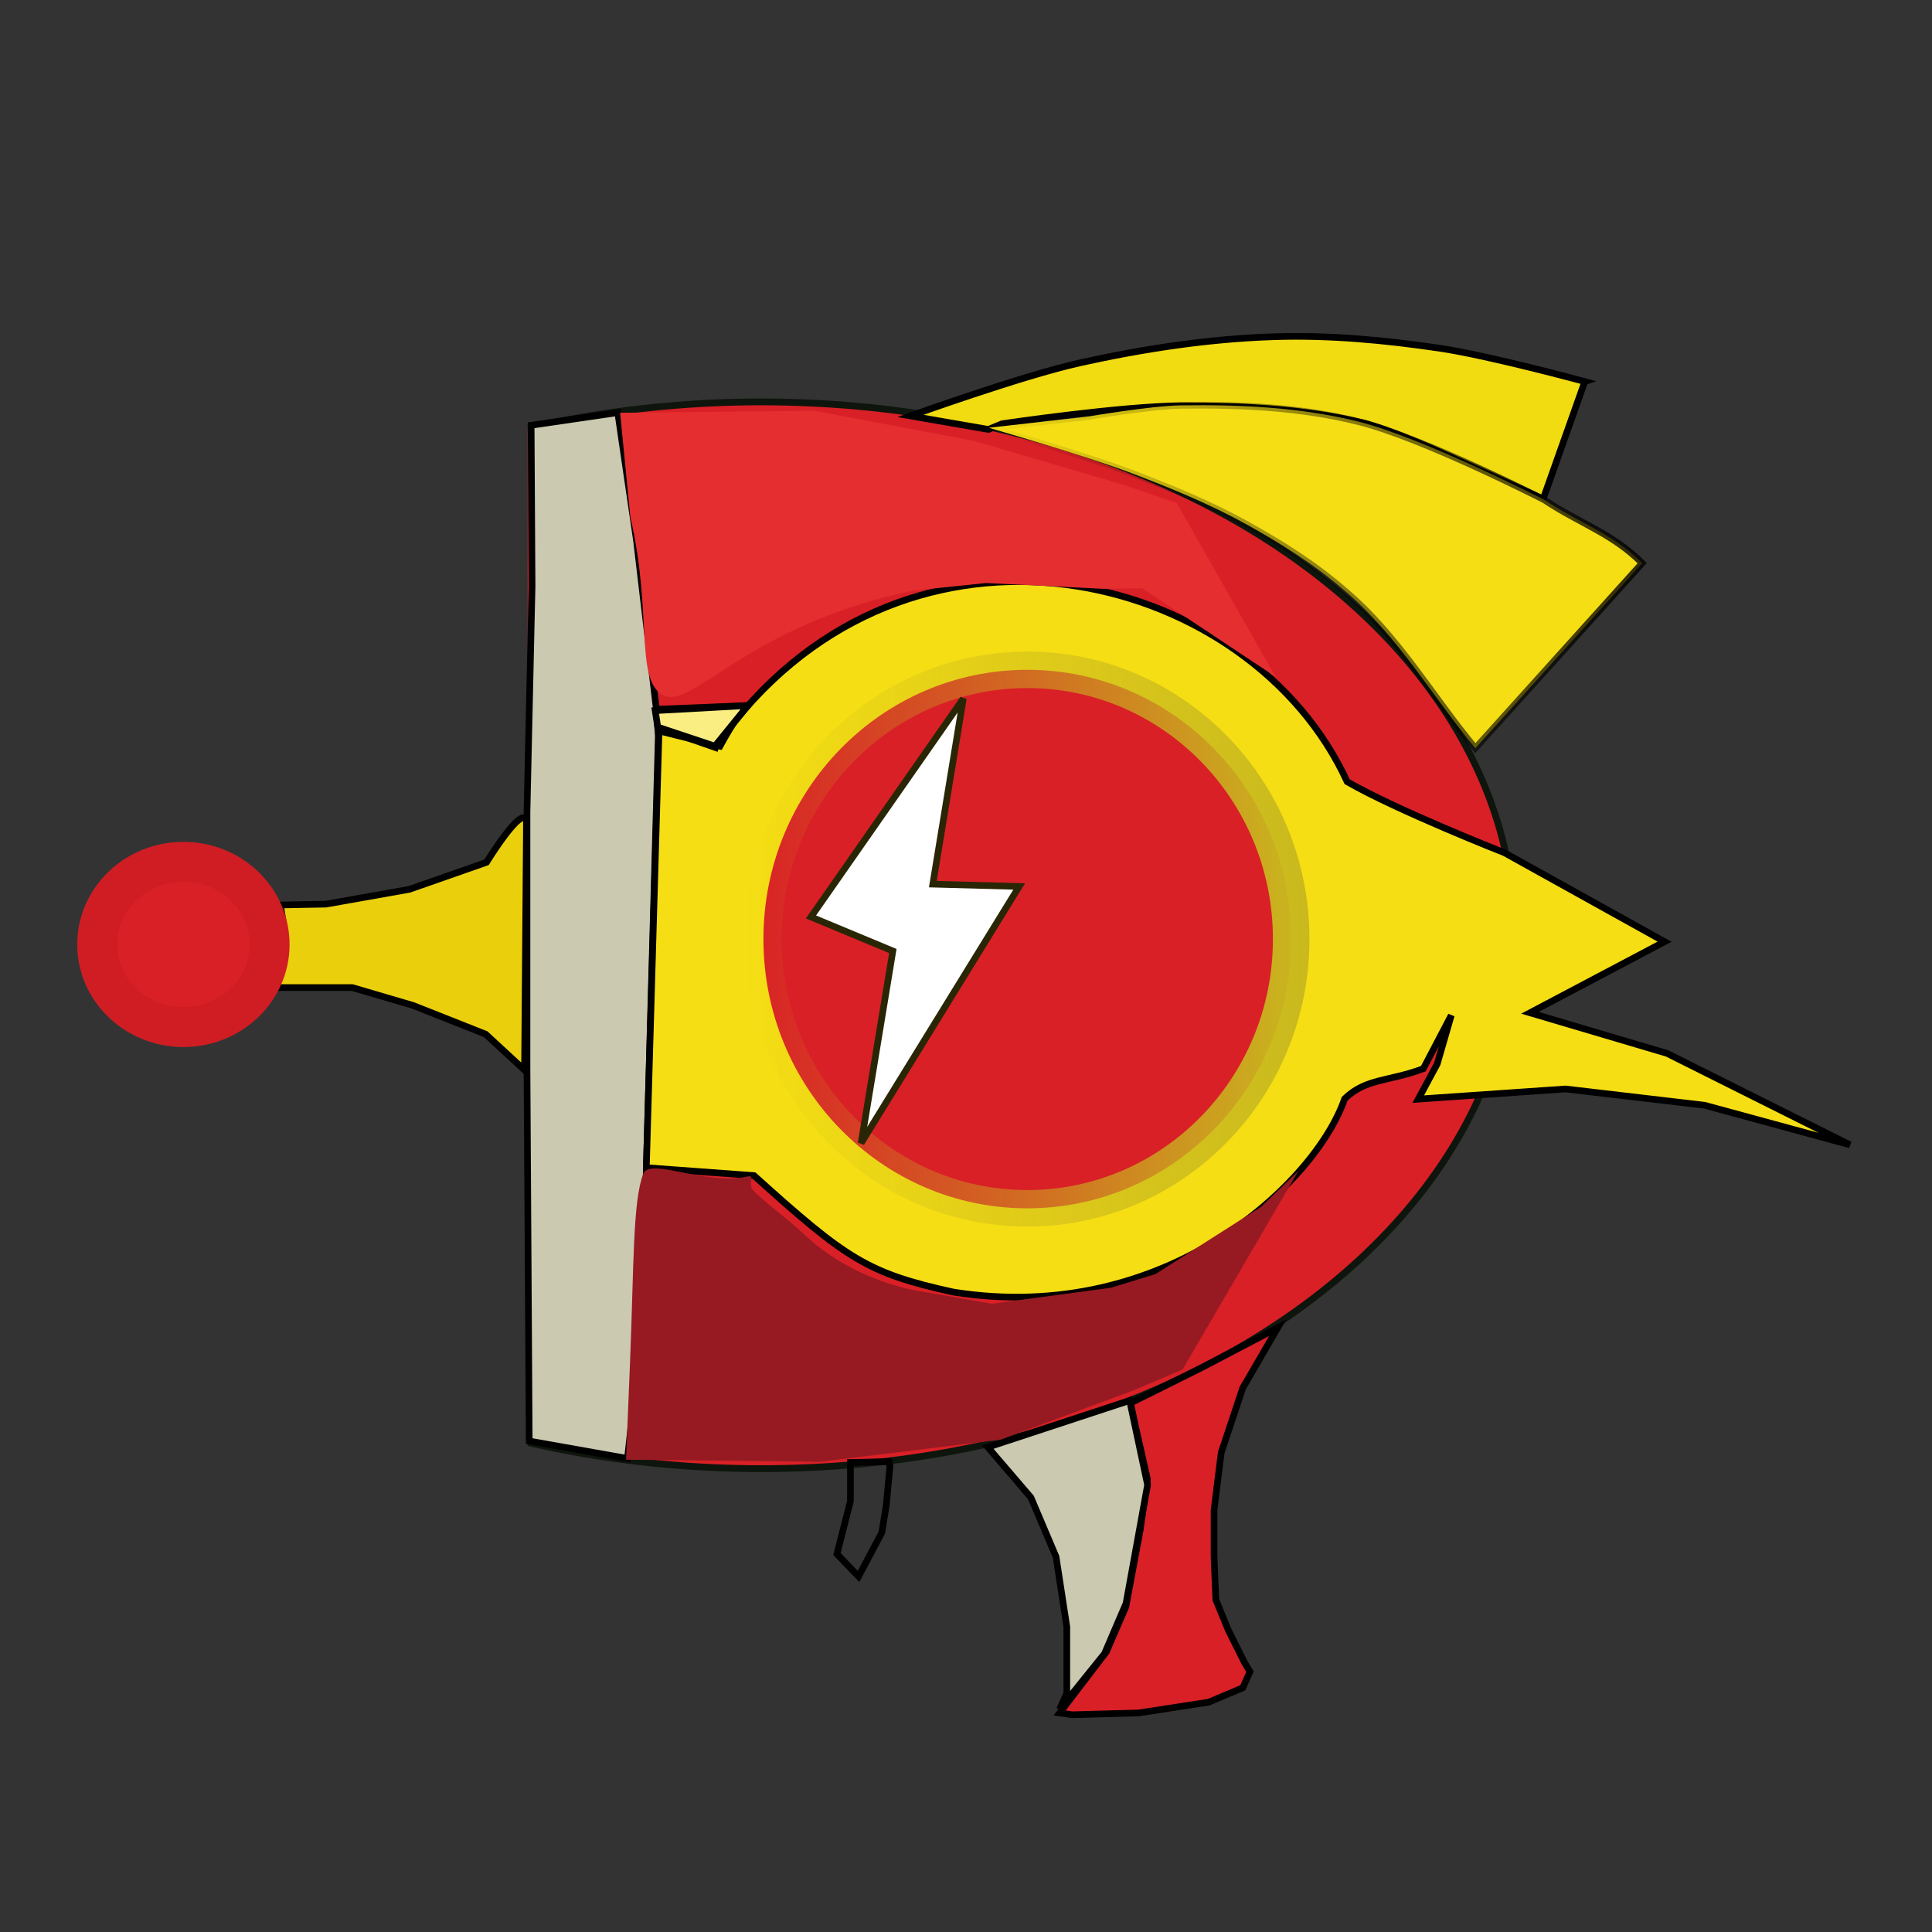 <?xml version="1.0" encoding="UTF-8" standalone="no"?>
<!-- Created with Inkscape (http://www.inkscape.org/) -->

<svg
   xmlns:dc="http://purl.org/dc/elements/1.1/"
   xmlns:cc="http://creativecommons.org/ns#"
   xmlns:rdf="http://www.w3.org/1999/02/22-rdf-syntax-ns#"
   xmlns:svg="http://www.w3.org/2000/svg"
   xmlns="http://www.w3.org/2000/svg"
   xmlns:xlink="http://www.w3.org/1999/xlink"
   xmlns:sodipodi="http://sodipodi.sourceforge.net/DTD/sodipodi-0.dtd"
   xmlns:inkscape="http://www.inkscape.org/namespaces/inkscape"
   id="svg4744"
   version="1.1"
   inkscape:version="0.91 r13725"
   width="290"
   height="290"
   viewBox="0 0 290 290"
   sodipodi:docname="raygun.svg">
  <rect x="0" y="0" width="290" height="290" fill="#333333" stroke="none"/>
  <defs
     id="defs4748">
    <linearGradient
       inkscape:collect="always"
       id="linearGradient4844">
      <stop
         style="stop-color:#000000;stop-opacity:1;"
         offset="0"
         id="stop4846" />
      <stop
         style="stop-color:#000000;stop-opacity:0;"
         offset="1"
         id="stop4848" />
    </linearGradient>
    <linearGradient
       inkscape:collect="always"
       id="linearGradient4828">
      <stop
         style="stop-color:#c9b91e;stop-opacity:1;"
         offset="0"
         id="stop4830" />
      <stop
         style="stop-color:#c9b91e;stop-opacity:0;"
         offset="1"
         id="stop4832" />
    </linearGradient>
    <clipPath
       clipPathUnits="userSpaceOnUse"
       id="clipPath4778">
      <rect
         style="color:#000000;clip-rule:nonzero;display:inline;overflow:visible;visibility:visible;opacity:1;isolation:auto;mix-blend-mode:normal;color-interpolation:sRGB;color-interpolation-filters:linearRGB;solid-color:#000000;solid-opacity:1;fill:none;fill-opacity:1;fill-rule:nonzero;stroke:#0e150d;stroke-width:1.008;stroke-linecap:round;stroke-linejoin:round;stroke-miterlimit:4;stroke-dasharray:none;stroke-dashoffset:0;stroke-opacity:1;color-rendering:auto;image-rendering:auto;shape-rendering:auto;text-rendering:auto;enable-background:accumulate"
         id="rect4780"
         width="162.78"
         height="264.118"
         x="47.439"
         y="7.012" />
    </clipPath>
    <linearGradient
       inkscape:collect="always"
       xlink:href="#linearGradient4828"
       id="linearGradient4834"
       x1="92.948"
       y1="140.957"
       x2="177.647"
       y2="140.957"
       gradientUnits="userSpaceOnUse" />
    <linearGradient
       inkscape:collect="always"
       xlink:href="#linearGradient4844"
       id="linearGradient4850"
       x1="18.677"
       y1="85.933"
       x2="141.21"
       y2="86.695"
       gradientUnits="userSpaceOnUse" />
  </defs>
  <sodipodi:namedview
     pagecolor="#ffffff"
     bordercolor="#666666"
     borderopacity="1"
     objecttolerance="10"
     gridtolerance="10"
     guidetolerance="10"
     inkscape:pageopacity="0"
     inkscape:pageshadow="2"
     inkscape:window-width="1366"
     inkscape:window-height="705"
     id="namedview4746"
     showgrid="false"
     inkscape:zoom="1.1519446"
     inkscape:cx="34.128778"
     inkscape:cy="135.92626"
     inkscape:window-x="-8"
     inkscape:window-y="-8"
     inkscape:window-maximized="1"
     inkscape:current-layer="svg4744"
     showguides="true" />
  <g
     id="g9772">
    <g
       transform="matrix(-1,0,0,1,289.499,0)"
       id="g4852">
      <ellipse
         style="color:#000000;clip-rule:nonzero;display:inline;overflow:visible;visibility:visible;opacity:1;isolation:auto;mix-blend-mode:normal;color-interpolation:sRGB;color-interpolation-filters:linearRGB;solid-color:#000000;solid-opacity:1;fill:#d92026;fill-opacity:1;fill-rule:nonzero;stroke:#0e150d;stroke-width:1;stroke-linecap:round;stroke-linejoin:round;stroke-miterlimit:4;stroke-dasharray:none;stroke-dashoffset:0;stroke-opacity:1;color-rendering:auto;image-rendering:auto;shape-rendering:auto;text-rendering:auto;enable-background:accumulate"
         id="path4774"
         cx="175.725"
         cy="140.418"
         rx="111.337"
         ry="78.187"
         clip-path="url(#clipPath4778)"
         transform="matrix(1.016,0,0,1.024,-3.285,-3.401)" />
      <path
         style="fill:#f1db11;fill-opacity:1;fill-rule:evenodd;stroke:#000000;stroke-width:1px;stroke-linecap:butt;stroke-linejoin:miter;stroke-opacity:1"
         d="m 51.612,57.272 6.255,17.63 13.589,-6.186 c 0,0 8.918,-4.181 13.678,-5.301 8.793,-2.069 17.951,-2.537 26.984,-2.505 9.029,0.032 26.952,2.695 26.952,2.695 l 2.061,0.855 11.701,-2.028 c 0,0 -16.733,-6.032 -25.392,-7.958 -9.59,-2.132 -19.39,-3.62 -29.209,-3.934 -8.324,-0.266 -16.686,0.518 -24.924,1.745 -7.34,1.093 -21.696,4.986 -21.696,4.986 z"
         id="path4754"
         inkscape:connector-curvature="0"
         sodipodi:nodetypes="cccsscccsssc" />
      <path
         style="fill:#f5de14;fill-opacity:1;fill-rule:evenodd;stroke:url(#linearGradient4850);stroke-width:1px;stroke-linecap:butt;stroke-linejoin:miter;stroke-opacity:1"
         d="m 57.709,75.018 c 0,0 18.115,-9.288 27.905,-11.734 8.622,-2.154 17.663,-2.565 26.549,-2.439 4.69,0.066 13.971,1.682 13.971,1.682 l 14.938,1.68 c 0,0 -14.43,4.153 -21.439,6.82 -5.872,2.234 -11.722,4.625 -17.216,7.672 -5.141,2.85 -10.183,6.004 -14.619,9.86 -8.187,6.869 -13.343,16.09 -19.754,23.745 L 42.997,84.53 c 4.541,-4.539 9.399,-5.944 14.712,-9.512 z"
         id="path4756"
         inkscape:connector-curvature="0"
         sodipodi:nodetypes="cssccsscccc" />
      <path
         style="fill:#eacf0d;fill-opacity:1;fill-rule:evenodd;stroke:#000000;stroke-width:1px;stroke-linecap:butt;stroke-linejoin:miter;stroke-opacity:1"
         d="m 210.473,123.248 c 0.539,-2.695 5.995,6.185 5.995,6.185 l 11.576,4.056 12.523,2.222 6.85,0.125 -0.539,3.234 2.156,9.164 -12.398,0 -9.164,2.695 -10.879,4.312 -5.831,5.39 z"
         id="path4758"
         inkscape:connector-curvature="0"
         sodipodi:nodetypes="cccccccccccc" />
      <ellipse
         style="color:#000000;clip-rule:nonzero;display:inline;overflow:visible;visibility:visible;opacity:1;isolation:auto;mix-blend-mode:normal;color-interpolation:sRGB;color-interpolation-filters:linearRGB;solid-color:#000000;solid-opacity:1;fill:#d92026;fill-opacity:1;fill-rule:nonzero;stroke:#d01d24;stroke-width:6;stroke-linecap:round;stroke-linejoin:round;stroke-miterlimit:4;stroke-dasharray:none;stroke-dashoffset:0;stroke-opacity:1;color-rendering:auto;image-rendering:auto;shape-rendering:auto;text-rendering:auto;enable-background:accumulate"
         id="path4760"
         cx="261.97"
         cy="141.766"
         rx="12.937"
         ry="12.398" />
      <path
         style="fill:#ccc9b1;fill-opacity:1;fill-rule:evenodd;stroke:#000000;stroke-width:1px;stroke-linecap:butt;stroke-linejoin:miter;stroke-opacity:1"
         d="m 196.768,61.931 -2.826,19.308 -2.984,25.379 -0.275,3.883 1.8,65.152 0.381,20.963 2.445,22.311 14.753,-2.622 0.335,-55.899 0,-38.497 -0.762,-33.923 0.139,-24.151 z"
         id="path4762"
         inkscape:connector-curvature="0"
         sodipodi:nodetypes="ccccccccccccc" />
      <path
         style="fill:#f5de14;fill-opacity:1;fill-rule:evenodd;stroke:#000000;stroke-width:1px;stroke-linecap:butt;stroke-linejoin:miter;stroke-opacity:1"
         d="m 11.816,171.842 27.443,-13.722 20.582,-6.098 -20.201,-10.672 24.013,-13.34 c 0,0 16.092,-6.329 23.632,-10.672 14.342,-31.269 63.666,-44.012 91.858,-9.148 0.869,1.2 2.287,3.812 2.287,3.812 l 9.148,-2.287 1.906,65.559 c 0,0 -9.83,0.731 -16.166,1.19 -13.887,12.51 -16.994,14.646 -29.953,17.487 -31.938,5.045 -54.397,-16.473 -58.698,-29.014 -3.202,-3.117 -6.634,-2.573 -11.816,-4.528 l -4.193,-8.004 2.11,7.288 2.845,5.29 -22.107,-1.525 -20.871,2.445 z"
         id="path4764"
         inkscape:connector-curvature="0"
         sodipodi:nodetypes="cccccccccccccccccccc" />
      <path
         style="fill:none;fill-rule:evenodd;stroke:#000000;stroke-width:1px;stroke-linecap:butt;stroke-linejoin:miter;stroke-opacity:1"
         d="m 177.237,105.903 13.912,0.572"
         id="path4766"
         inkscape:connector-curvature="0" />
      <path
         style="fill:none;fill-rule:evenodd;stroke:#000000;stroke-width:1px;stroke-linecap:butt;stroke-linejoin:miter;stroke-opacity:1"
         d="m 190.387,109.333 -8.767,3.049"
         id="path4768"
         inkscape:connector-curvature="0" />
      <path
         style="fill:#faee83;fill-opacity:1;fill-rule:evenodd;stroke:#000000;stroke-width:1px;stroke-linecap:butt;stroke-linejoin:miter;stroke-opacity:1"
         d="m 177.237,105.903 13.912,0.762 -0.381,2.478 -8.576,2.859 z"
         id="path4770"
         inkscape:connector-curvature="0" />
      <ellipse
         style="color:#000000;clip-rule:nonzero;display:inline;overflow:visible;visibility:visible;opacity:1;isolation:auto;mix-blend-mode:normal;color-interpolation:sRGB;color-interpolation-filters:linearRGB;solid-color:#000000;solid-opacity:1;fill:#d92026;fill-opacity:1;fill-rule:nonzero;stroke:url(#linearGradient4834);stroke-width:5.482;stroke-linecap:round;stroke-linejoin:round;stroke-miterlimit:4;stroke-dasharray:none;stroke-dashoffset:0;stroke-opacity:1;color-rendering:auto;image-rendering:auto;shape-rendering:auto;text-rendering:auto;enable-background:accumulate"
         id="path4772"
         cx="135.297"
         cy="140.957"
         rx="39.608"
         ry="40.417" />
      <path
         style="fill:#d92026;fill-opacity:1;fill-rule:evenodd;stroke:#000000;stroke-width:1px;stroke-linecap:butt;stroke-linejoin:miter;stroke-opacity:1"
         d="m 97.709,199.298 5.246,9.038 3.234,9.703 1.078,8.625 0,7.007 -0.27,6.468 -1.887,4.582 -2.426,4.851 -0.809,1.348 1.078,2.426 5.121,2.156 10.511,1.617 9.972,0.27 1.887,-0.27 -7.007,-9.164 -2.932,-6.784 -2.156,-11.543 -1.078,-7.625 1.729,-7.625 0.809,-3.773 -10.734,-5.348 z"
         id="path4782"
         inkscape:connector-curvature="0"
         sodipodi:nodetypes="cccccccccccccccccccccc" />
      <path
         style="fill:#ccc9b1;fill-opacity:1;fill-rule:evenodd;stroke:#000000;stroke-width:1px;stroke-linecap:butt;stroke-linejoin:miter;stroke-opacity:1"
         d="m 119.935,210.223 21.292,7.007 -6.468,7.546 -3.773,8.894 -1.617,10.511 0,9.972 1.078,2.426 -6.738,-8.355 -3.234,-7.546 -3.234,-17.788 z"
         id="path4784"
         inkscape:connector-curvature="0" />
      <path
         style="fill:none;fill-rule:evenodd;stroke:#000000;stroke-width:1px;stroke-linecap:butt;stroke-linejoin:miter;stroke-opacity:1"
         d="m 156.05,219.387 5.795,0.135 0,5.795 1.752,6.873 0.27,1.078 -3.234,3.369 -3.504,-6.603 -0.674,-4.178 -0.539,-5.795 z"
         id="path4786"
         inkscape:connector-curvature="0" />
    </g>
    <path
       sodipodi:nodetypes="ccccccc"
       inkscape:connector-curvature="0"
       id="path4868-8"
       d="m 121.728,137.637 22.869,-32.779 -4.574,27.851 12.959,0.354 -23.724,38.524 4.759,-28.837 z"
       style="fill:#ffffff;fill-rule:evenodd;stroke:#292606;stroke-width:1px;stroke-linecap:butt;stroke-linejoin:miter;stroke-opacity:1;fill-opacity:1" />
    <path
       sodipodi:nodetypes="ccccccccscccc"
       inkscape:connector-curvature="0"
       id="path4897"
       d="m 146.23,66.189 22.127,6.495 8.268,2.813 14.838,26.093 -19.994,-13.287 -5.896,0.08 -17.579,-0.868 -10.805,1.122 c -25.388,5.208 -33.457,18.363 -37.842,15.617 -4.034,-2.526 -1.402,-12.277 -4.731,-26.642 l -1.535,-15.653 29.157,-0.307 z"
       style="fill:#e52e30;fill-opacity:1;fill-rule:evenodd;stroke:none;stroke-width:1px;stroke-linecap:butt;stroke-linejoin:miter;stroke-opacity:1" />
    <path
       sodipodi:nodetypes="cccccccccsssscccc"
       inkscape:connector-curvature="0"
       id="path4897-1"
       d="m 150.189,216.103 19.979,-7.416 7.347,-3.12 17.378,-29.815 -5.605,5.4 -15.844,10.089 -6.674,2.053 -17.886,2.403 -11.725,-2.042 c -6.147,-1.261 -12.134,-4.289 -16.272,-8.215 -2.615,-2.482 -6.185,-5.005 -7.861,-6.803 -0.85,-0.912 0.383,-2.321 -0.786,-2.047 -6.222,1.457 -14.696,-2.935 -15.685,-0.392 -1.578,4.06 -1.402,13.811 -1.969,27.87 l -0.614,15.039 29.157,0.307 z"
       style="fill:#971a22;fill-opacity:1;fill-rule:evenodd;stroke:none;stroke-width:1px;stroke-linecap:butt;stroke-linejoin:miter;stroke-opacity:1" />
  </g>
</svg>

